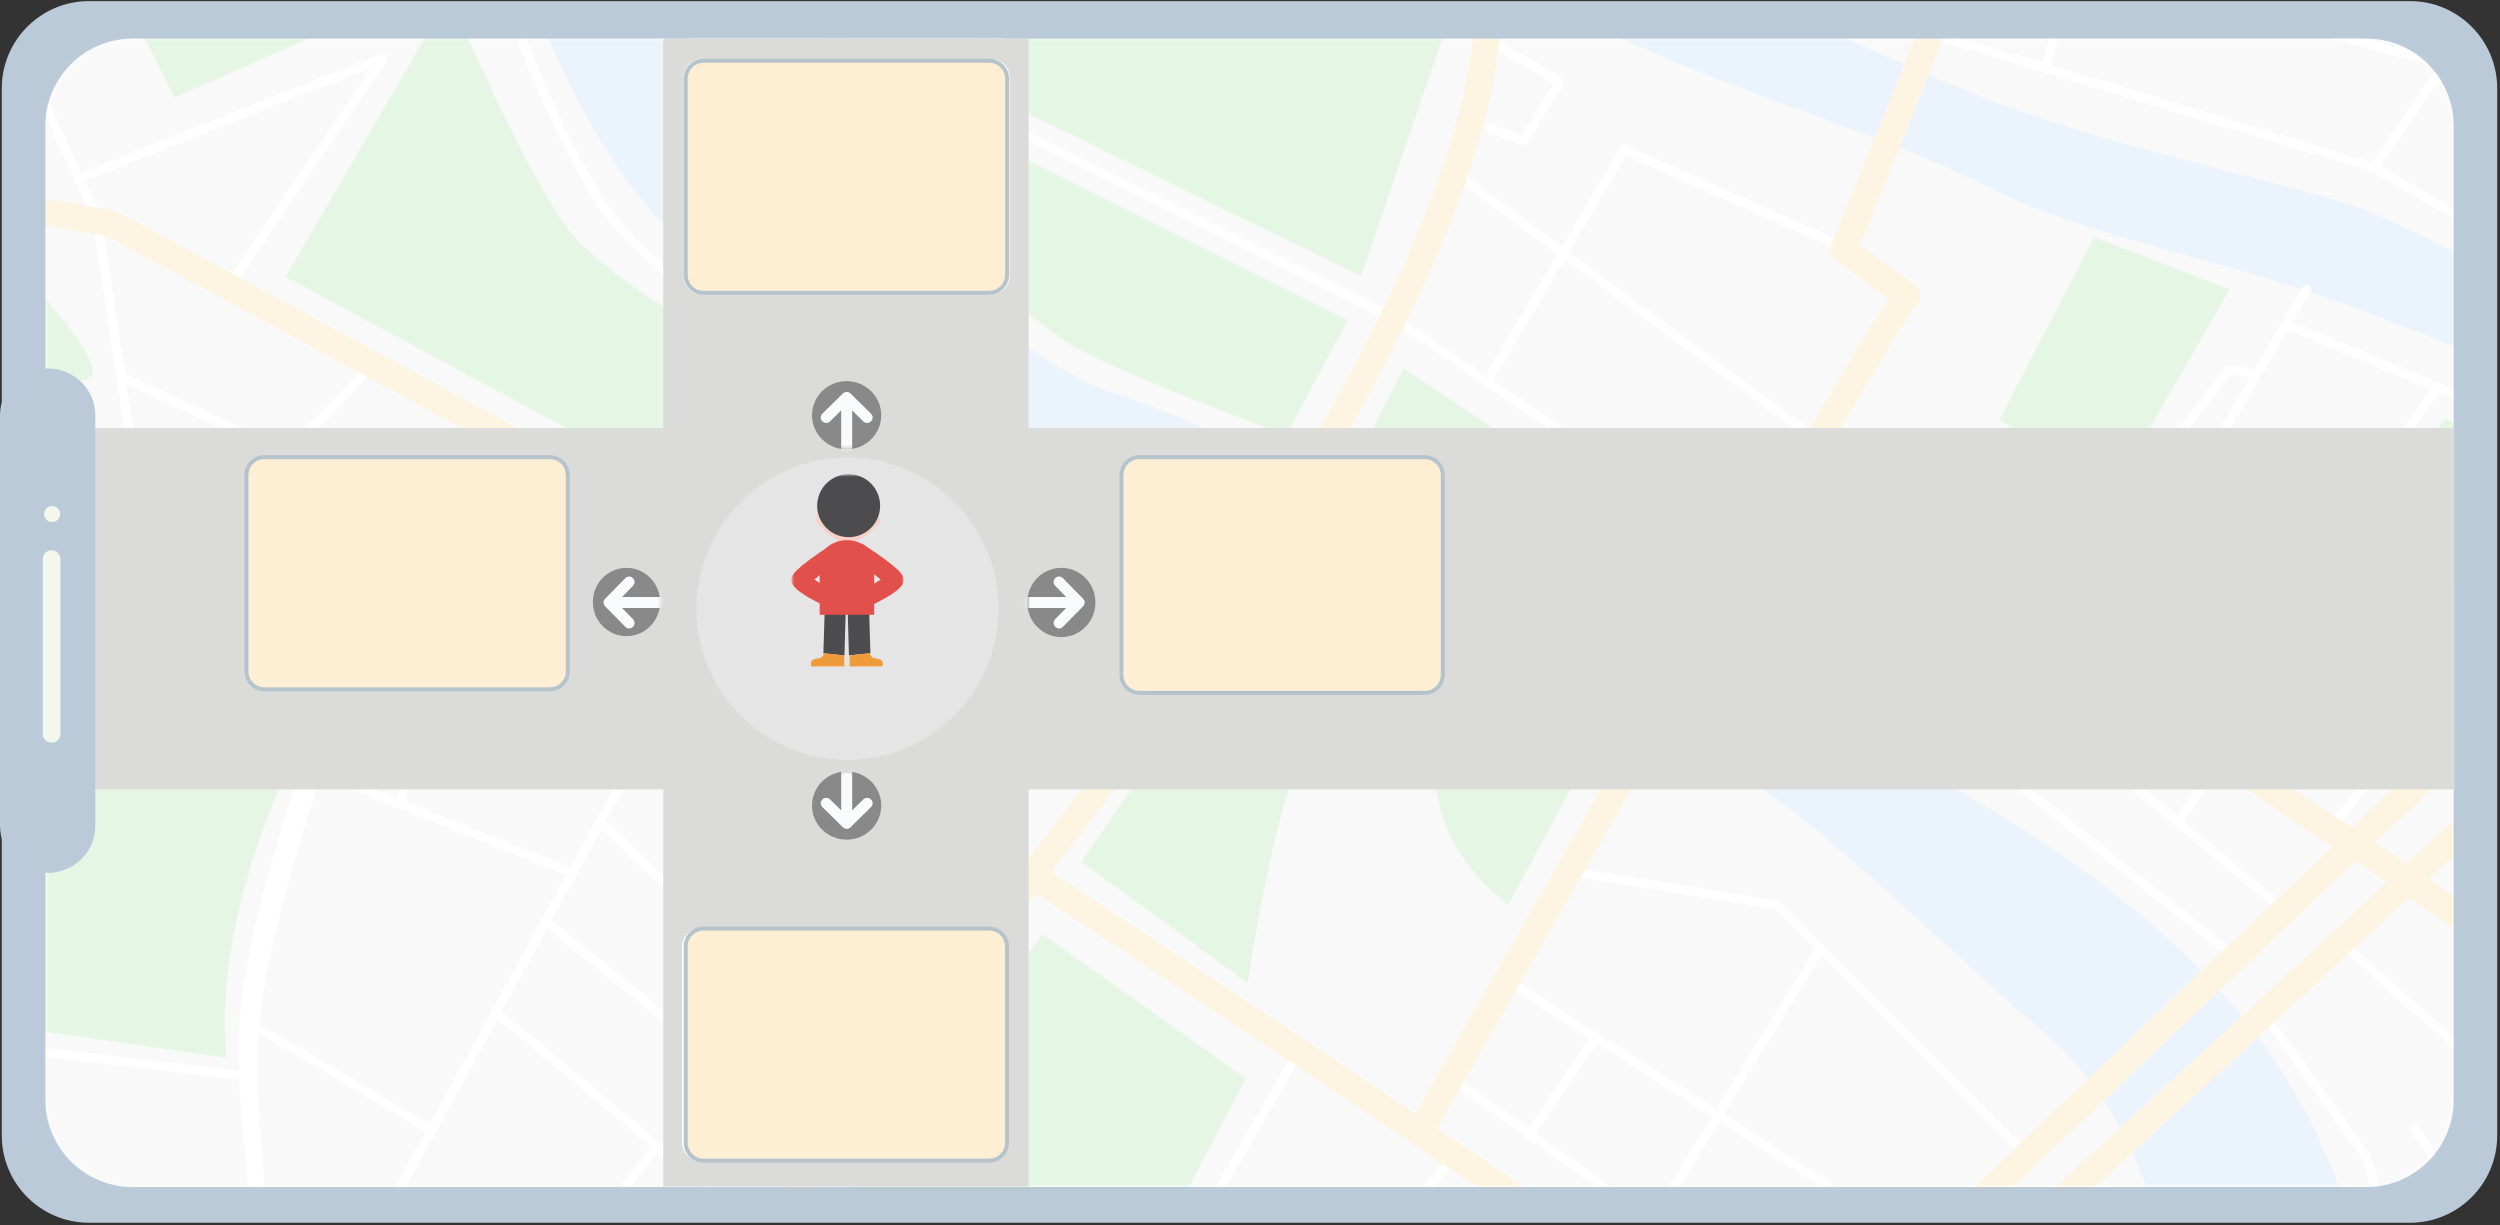 <svg width="700" height="343" viewBox="0 0 700 343" fill="none" xmlns="http://www.w3.org/2000/svg">
<rect x="0" y="0" width="700" height="343" fill="#333333" stroke="none"/>
<path d="M24.925 0.311H674.791C688.27 0.311 699.216 11.256 699.216 24.736V317.944C699.216 331.423 688.27 342.369 674.791 342.369H24.925C11.445 342.369 0.499 331.423 0.499 317.944V24.736C0.499 11.256 11.445 0.311 24.925 0.311Z" fill="#BACAD8"/>
<path d="M662.586 10.815H37.146C23.656 10.815 12.72 21.75 12.72 35.24V307.935C12.72 321.425 23.656 332.36 37.146 332.36H662.586C676.076 332.36 687.012 321.425 687.012 307.935V35.24C687.012 21.75 676.076 10.815 662.586 10.815Z" fill="white"/>
<mask id="mask0_606_325" style="mask-type:luminance" maskUnits="userSpaceOnUse" x="12" y="10" width="676" height="323">
<path d="M37.147 10.828H662.587C676.067 10.828 687.013 21.774 687.013 35.254V307.931C687.013 321.411 676.067 332.357 662.587 332.357H37.147C23.667 332.357 12.721 321.411 12.721 307.931V35.271C12.721 21.791 23.667 10.845 37.147 10.845V10.828Z" fill="white"/>
</mask>
<g mask="url(#mask0_606_325)">
<g opacity="0.2">
<mask id="mask1_606_325" style="mask-type:luminance" maskUnits="userSpaceOnUse" x="-18" y="-20" width="756" height="432">
<path d="M737.809 -19.168H-17.515V411.232H737.809V-19.168Z" fill="white"/>
</mask>
<g mask="url(#mask1_606_325)">
<path d="M4.447 37.572V366.279C4.447 375.122 11.502 382.272 20.213 382.272H720.385C729.096 382.272 736.151 375.104 736.151 366.279V25.741C736.151 16.898 729.096 9.748 720.385 9.748H31.874C16.729 9.748 4.447 22.201 4.447 37.572Z" fill="#E0E3E0"/>
<path d="M202.682 381.029L202.947 381.259H331.836L326.211 345.126L348.818 301.957L291.965 261.609L202.682 381.029Z" fill="#7DD178"/>
<path d="M302.757 241.274L349.311 275.238C349.311 275.238 359.063 209.479 368.744 207.24C378.408 205 399.411 205.106 402.708 223.64C406.006 242.173 422.318 253.265 422.318 253.265L448.716 204.418L358.71 160.244L302.774 241.256L302.757 241.274Z" fill="#7DD178"/>
<path d="M559.83 117.469L590.602 139.548L624.284 81.054L586.388 66.436L559.83 117.469Z" fill="#7DD178"/>
<path d="M35.578 0.904L48.875 27.321L108.796 0.904H35.578Z" fill="#7DD178"/>
<path d="M124.632 0.904L79.964 77.508L198.82 141.574L215.132 103.536C215.132 103.536 172.157 80.206 159.989 65.34C149.267 52.238 130.928 10.603 126.713 0.887H124.632V0.904Z" fill="#7DD178"/>
<path d="M286.762 0.904L273.431 24.746L381.124 77.332L406.993 1.539L405.247 0.904H286.762Z" fill="#7DD178"/>
<path d="M-3.288 109.199C11.719 108.652 25.633 107.418 26.003 104.719C26.814 98.812 11.754 82.694 11.754 82.694L-3.288 79.996V109.181V109.199Z" fill="#7DD178"/>
<path d="M360.192 121.778C360.192 121.778 310.04 103.526 298.471 95.644C286.903 87.761 255.391 62.156 255.391 62.156L268.652 35.228L377.368 89.63L360.192 121.778Z" fill="#7DD178"/>
<path d="M466.668 176.666L476.931 159.138L392.992 103.148L377.156 134.061L466.668 176.666Z" fill="#7DD178"/>
<path d="M-3.288 237.728L3.872 269.223L-1.348 286.875L63.423 296.168C59.561 256.826 80.67 215.614 80.67 215.614L48.593 179.834L-3.305 199.972V237.763L-3.288 237.728Z" fill="#7DD178"/>
<path d="M744.745 141.724L684.682 117.318L663.504 144.669L707.343 177.504L744.745 144.14V141.724Z" fill="#7DD178"/>
<path d="M149.443 0.904C162.704 34.551 180.445 63.277 200.125 74.228C229.063 90.311 299.494 129.441 325.999 141.556C352.485 153.671 448.61 195.799 476.72 210.312C504.829 224.825 541.332 262.545 571.557 288.415C601.782 314.285 601.976 343.628 613.209 366.535C615.167 370.538 616.895 375.546 618.482 381.277H669.992C666.73 375.194 664.155 368.545 662.709 361.086C651.97 305.732 622.221 269.529 573.638 236.94C524.967 204.281 472.505 185.924 433.797 167.214C395.09 148.504 343.404 120.007 312.226 110.237C281.049 100.468 228.516 45.625 206.737 27.197C200.371 21.819 193.441 12.49 186.352 0.922H149.461L149.443 0.904Z" fill="#99C9F5"/>
<path d="M420.466 0.904C432.739 3.885 443.673 6.089 460.284 13.531C492.608 28.026 527.824 37.937 556.991 52.52C585.859 66.98 623.649 72.694 657.807 85.655C682.054 94.843 713.813 106.887 744.744 121.418V100.785C715.453 85.444 675.036 62.854 657.207 57.07C634 49.54 586.123 40 552.424 26.157C532.885 18.133 511.741 8.346 493.913 0.887H420.466V0.904Z" fill="#99C9F5"/>
<path d="M631.127 104.342C631.127 104.43 631.127 104.518 631.127 104.624C631.021 105.294 630.404 105.77 629.734 105.664L624.584 104.941L592.155 146.929C591.749 147.458 590.991 147.563 590.444 147.175L557.45 123.14L535.919 149.062C535.478 149.591 534.702 149.662 534.173 149.239C533.644 148.815 533.574 148.04 534.014 147.511L556.287 120.689C556.71 120.195 557.45 120.089 557.979 120.477L590.938 144.477L623.086 102.878C623.35 102.525 623.791 102.349 624.232 102.402L630.104 103.213C630.686 103.301 631.109 103.76 631.162 104.324" fill="white"/>
<path d="M277.839 0.904L255.197 43.28C254.88 43.879 255.109 44.62 255.708 44.937C256.308 45.255 257.049 45.026 257.366 44.426L280.608 0.904H277.822H277.839Z" fill="white"/>
<path d="M191.343 185.918C191.008 186.007 190.708 186.218 190.549 186.518L106.786 339.602L14.946 375.999V378.627L108.109 341.7C108.373 341.595 108.602 341.401 108.744 341.154L192.066 188.881L274.701 245.24C275.265 245.628 276.023 245.487 276.411 244.923C276.587 244.676 276.64 244.394 276.623 244.129C276.587 243.777 276.411 243.442 276.094 243.23L192.33 186.095C192.048 185.901 191.678 185.83 191.343 185.918Z" fill="white"/>
<path d="M283.994 233.598C284.153 233.369 284.206 233.087 284.188 232.822C284.153 232.469 283.959 232.117 283.641 231.905L197.057 175.722L227.335 102.363C227.599 101.728 227.282 101.023 226.665 100.776C226.03 100.529 225.325 100.829 225.06 101.446L194.412 175.74C194.182 176.286 194.376 176.903 194.87 177.221L282.301 233.951C282.866 234.321 283.624 234.162 284.012 233.598" fill="white"/>
<path d="M652.182 230.331C651.759 230.86 651.829 231.619 652.358 232.042C652.887 232.465 653.663 232.377 654.086 231.866L684.224 195.08L701.752 210.828C702.264 211.286 703.039 211.233 703.498 210.74C703.727 210.475 703.833 210.14 703.815 209.805C703.798 209.505 703.657 209.223 703.41 209.011L685.793 193.176L698.948 177.111C699.16 176.846 699.248 176.511 699.213 176.176C699.16 175.841 698.984 175.541 698.701 175.347L624.813 123.696C624.249 123.308 623.491 123.45 623.103 123.996C622.715 124.543 622.838 125.301 623.403 125.689L696.215 176.582L652.2 230.314L652.182 230.331Z" fill="white"/>
<path d="M646.908 81.583C647.032 81.354 647.085 81.107 647.067 80.86C647.032 80.472 646.82 80.12 646.468 79.908C645.886 79.573 645.127 79.767 644.792 80.349L585.329 181.958C584.994 182.54 585.188 183.281 585.77 183.633C586.352 183.968 587.11 183.774 587.445 183.193L646.908 81.583Z" fill="white"/>
<path d="M265.777 27.024C265.46 27.623 265.707 28.364 266.324 28.664L390.346 90.613C390.964 90.913 391.704 90.666 392.004 90.067C392.11 89.855 392.145 89.626 392.128 89.414C392.092 89.009 391.845 88.621 391.457 88.427L267.435 26.477C266.818 26.177 266.077 26.424 265.777 27.024Z" fill="white"/>
<path d="M102.854 101.932L42.121 165.398C41.681 165.856 41.663 166.579 42.086 167.056L84.391 214.933C84.268 215.074 84.162 215.233 84.091 215.427C69.49 260.641 66.298 279.404 66.898 299.754L-3.269 291.642V294.111L66.986 302.241C67.268 308.712 67.885 315.449 68.608 323.331C69.067 328.339 69.596 334.035 70.09 340.349C70.09 340.454 70.107 340.56 70.107 340.666C71.254 354.368 77.002 368.422 84.356 381.278H87.195C76.808 363.45 73.352 349.8 72.576 340.437C72.576 340.331 72.576 340.243 72.558 340.137C72.294 336.698 74.534 335.94 73.687 326.893C70.689 292.436 70.09 278.134 89.681 217.455L157.662 244.7C158.297 244.947 159.02 244.647 159.267 244.012C159.337 243.818 159.372 243.642 159.355 243.448C159.319 243.007 159.037 242.584 158.596 242.407L86.631 213.751L44.678 166.262L104.635 103.607C105.111 103.113 105.094 102.338 104.6 101.879C104.106 101.403 103.33 101.438 102.854 101.932Z" fill="white"/>
<path d="M517.843 69.963C517.931 69.769 517.966 69.558 517.949 69.364C517.914 68.94 517.649 68.535 517.226 68.341L455.276 40.849C454.694 40.602 454.024 40.813 453.707 41.343L415.335 106.184C414.982 106.766 415.176 107.524 415.775 107.859C416.357 108.194 417.116 108 417.468 107.418L455.276 43.529L516.203 70.58C516.82 70.862 517.561 70.58 517.843 69.963Z" fill="white"/>
<path d="M140.804 0.904C150.432 26.509 161.436 50.721 171.311 62.995C184.625 79.518 218.042 100.962 270.663 126.761C309.776 145.947 345.45 160.478 345.803 160.619C346.438 160.883 347.161 160.566 347.425 159.949C347.496 159.755 347.531 159.561 347.514 159.384C347.478 158.943 347.196 158.538 346.755 158.362C345.345 157.78 204.517 100.256 173.251 61.461C164.804 50.986 154.329 29.666 143.449 0.922H140.821L140.804 0.904Z" fill="white"/>
<path d="M404.454 325.174C403.008 326.849 372.518 362.383 365.641 381.287H368.251C370.949 374.374 377.209 364.234 386.714 351.397C396.448 338.259 406.235 326.885 406.323 326.761C406.764 326.25 406.711 325.474 406.182 325.033C405.671 324.592 404.895 324.663 404.454 325.174Z" fill="white"/>
<path d="M362.749 293.651L333.582 344.138C333.458 344.368 333.388 344.632 333.423 344.879C333.423 345.02 334.94 358.422 336.809 371.86C337.303 375.422 337.761 378.525 338.184 381.259H340.671C339.048 370.995 337.32 357.646 335.91 345.002L364.883 294.868C365.006 294.639 365.059 294.392 365.041 294.163C365.006 293.775 364.795 293.404 364.424 293.21C363.842 292.875 363.084 293.087 362.749 293.669" fill="white"/>
<path d="M232.606 260.56C232.624 260.842 232.553 261.142 232.359 261.389L219.486 278.459C219.275 278.741 218.957 278.917 218.605 278.953C218.252 278.988 217.917 278.864 217.652 278.618L168.505 232.222C168.012 231.763 167.994 230.987 168.47 230.493C168.946 230 169.722 229.982 170.216 230.441L218.358 275.884L230.384 259.925C230.79 259.379 231.566 259.273 232.113 259.678C232.412 259.89 232.571 260.225 232.606 260.56Z" fill="white"/>
<path d="M210.3 230.16C210.318 230.46 210.247 230.76 210.053 231.006L193.195 252.697C192.772 253.226 192.013 253.332 191.467 252.926C190.938 252.52 190.832 251.744 191.255 251.215L208.114 229.525C208.537 228.996 209.295 228.89 209.842 229.296C210.124 229.507 210.283 229.825 210.318 230.16" fill="white"/>
<path d="M510.066 123.235C510.084 123.517 510.014 123.817 509.82 124.064C509.414 124.61 508.638 124.716 508.091 124.311L407.558 50.194C407.011 49.788 406.906 49.03 407.311 48.483C407.717 47.936 408.493 47.831 409.039 48.236L509.573 122.371C509.873 122.583 510.031 122.918 510.066 123.253" fill="white"/>
<path d="M489.962 155.707C489.98 155.971 489.909 156.253 489.751 156.5C489.363 157.064 488.604 157.205 488.04 156.818L390.205 90.548C389.64 90.16 389.499 89.401 389.887 88.855C390.275 88.29 391.033 88.149 391.598 88.537L489.433 154.807C489.751 155.019 489.927 155.354 489.962 155.707Z" fill="white"/>
<path d="M689.161 334.725L720.921 281.681L744.745 244.667V240.135L718.822 280.394L688.05 331.781L677.293 315.557C676.923 314.993 676.165 314.834 675.583 315.204C675.001 315.575 674.86 316.333 675.23 316.897L687.063 334.743C687.292 335.096 687.698 335.307 688.121 335.29C688.544 335.29 688.932 335.061 689.144 334.69" fill="white"/>
<path d="M438.066 22.718C438.083 22.982 438.03 23.229 437.889 23.459L427.591 40.194C427.273 40.705 426.621 40.917 426.074 40.687L416.516 36.737C415.882 36.473 415.599 35.767 415.864 35.133C416.129 34.515 416.852 34.215 417.469 34.48L426.057 38.025L435.138 23.247L415.476 12.049C414.894 11.714 414.682 10.973 415.018 10.374C415.353 9.792 416.111 9.58 416.693 9.915L437.448 21.748C437.731 21.907 437.942 22.189 438.03 22.506C438.048 22.577 438.066 22.647 438.066 22.7" fill="white"/>
<path d="M133.661 163.391L110.419 224.582C110.172 225.217 110.507 225.94 111.142 226.17C111.777 226.416 112.5 226.081 112.746 225.447L135.53 165.472L190.302 188.679C190.937 188.943 191.66 188.661 191.942 188.026C192.031 187.832 192.048 187.638 192.048 187.444C192.013 187.004 191.731 186.598 191.308 186.422L135.336 162.703C135.019 162.562 134.666 162.562 134.366 162.703C134.049 162.827 133.802 163.091 133.696 163.409" fill="white"/>
<path d="M-3.288 192.718V195.363C23.887 185.54 45.965 177.288 48.205 176.459C48.734 176.265 49.051 175.736 49.016 175.207C49.016 175.101 48.98 174.995 48.945 174.872C48.698 174.237 47.993 173.919 47.34 174.149C46.794 174.36 24.539 182.684 -3.27 192.718" fill="white"/>
<path d="M512.217 376.139C512.235 376.421 512.164 376.703 511.988 376.95C511.582 377.497 510.824 377.638 510.26 377.233L404.771 302.357C404.207 301.969 404.083 301.193 404.489 300.646C404.895 300.1 405.653 299.959 406.217 300.364L511.706 375.24C512.006 375.451 512.182 375.786 512.217 376.139Z" fill="white"/>
<path d="M567.802 322.525C567.837 322.878 567.713 323.231 567.431 323.513C566.937 323.989 566.162 323.989 565.685 323.513L497.211 254.633L437.73 244.899C437.06 244.793 436.602 244.158 436.725 243.488C436.831 242.818 437.466 242.36 438.154 242.483L498.022 252.288C498.287 252.323 498.516 252.446 498.692 252.64L567.449 321.802C567.66 322.014 567.784 322.278 567.802 322.561" fill="white"/>
<path d="M540.944 349.839C540.962 350.103 540.909 350.368 540.751 350.615C540.38 351.179 539.622 351.355 539.04 350.985L421.19 275.475C420.625 275.105 420.449 274.346 420.819 273.782C421.19 273.218 421.948 273.041 422.53 273.412L540.38 348.922C540.715 349.134 540.909 349.486 540.944 349.839Z" fill="white"/>
<path d="M510.948 265.333C510.966 265.58 510.913 265.844 510.772 266.073L463.829 342.677C463.477 343.259 462.718 343.435 462.136 343.1C461.554 342.747 461.378 341.989 461.731 341.407L508.673 264.804C509.026 264.222 509.784 264.045 510.366 264.398C510.719 264.61 510.931 264.962 510.948 265.35" fill="white"/>
<path d="M447.993 290.29C448.011 290.555 447.94 290.837 447.782 291.084L428.878 318.876C428.49 319.44 427.731 319.581 427.167 319.211C426.603 318.841 426.462 318.065 426.832 317.5L445.736 289.709C446.124 289.144 446.882 289.003 447.447 289.373C447.764 289.585 447.958 289.938 447.993 290.29Z" fill="white"/>
<path d="M744.744 91.563L665.248 45.854C665.248 45.854 665.09 45.766 665.002 45.748L539.992 7.905C539.339 7.711 538.651 8.082 538.457 8.716C538.263 9.351 538.616 10.039 539.269 10.233L664.155 48.023L744.762 94.366V91.545L744.744 91.563Z" fill="white"/>
<path d="M576.759 0.904L571.451 18.733C571.257 19.367 571.628 20.055 572.28 20.232C572.933 20.408 573.603 20.055 573.797 19.403L579.316 0.904H576.759Z" fill="white"/>
<path d="M695.051 0.904L663.627 46.225C663.239 46.771 663.38 47.529 663.944 47.917C664.509 48.306 665.267 48.164 665.655 47.6L698.032 0.904H695.069H695.051Z" fill="white"/>
<path d="M615.555 0.904L684.082 19.138L744.762 70.437V67.245L685.475 17.11C685.334 16.987 685.175 16.916 684.999 16.863L625.024 0.904H615.555Z" fill="white"/>
<path d="M215.484 346.343C215.519 346.678 215.396 347.013 215.149 347.277C214.69 347.771 213.897 347.806 213.403 347.348C207.584 342.022 138.81 284.922 138.122 284.358C137.593 283.917 137.522 283.141 137.963 282.612C138.404 282.083 139.18 282.013 139.709 282.453C142.548 284.799 209.206 340.153 215.078 345.532C215.325 345.743 215.449 346.043 215.466 346.325" fill="white"/>
<path d="M253.292 295.061C253.327 295.396 253.222 295.731 252.975 295.995C252.516 296.489 251.74 296.524 251.229 296.083L223.508 270.902C223.014 270.443 222.979 269.667 223.437 269.173C223.896 268.68 224.671 268.644 225.183 269.085L252.904 294.267C253.133 294.479 253.274 294.761 253.292 295.061Z" fill="white"/>
<path d="M182.879 320.105L136.765 381.278H139.833L184.836 321.568C185.03 321.322 185.101 321.022 185.083 320.74C185.048 320.405 184.889 320.087 184.589 319.858C184.043 319.452 183.267 319.576 182.861 320.105" fill="white"/>
<path d="M220.316 0.904L261.704 33.228C262.233 33.651 263.009 33.545 263.432 33.017C263.855 32.487 263.767 31.712 263.22 31.306L224.284 0.904H220.298H220.316Z" fill="white"/>
<path d="M633.207 282.843C632.661 283.231 632.519 283.989 632.907 284.553L661.546 324.636L675.653 373.148C675.706 373.29 675.777 373.431 675.865 373.554L681.896 381.278H685.017L677.963 372.249L663.873 323.755C663.838 323.631 663.768 323.508 663.697 323.384L634.935 283.143C634.547 282.596 633.772 282.473 633.225 282.861" fill="white"/>
<path d="M713.161 373.165L744.744 302.927V298.289C744.357 298.36 743.986 298.606 743.81 298.994L711.222 371.436L676.817 371.56C676.129 371.56 675.583 372.106 675.583 372.794C675.583 373.464 676.129 374.011 676.817 374.011L712.015 373.888C712.491 373.888 712.932 373.605 713.144 373.165" fill="white"/>
<path d="M705.419 307.112C705.454 307.43 705.348 307.765 705.101 308.029C704.643 308.541 703.867 308.576 703.373 308.135L654.667 264.825C654.156 264.384 654.12 263.608 654.579 263.097C655.037 262.585 655.813 262.55 656.307 263.009L705.013 306.301C705.26 306.513 705.383 306.812 705.419 307.112Z" fill="white"/>
<path d="M108.461 16.235C108.479 16.5 108.408 16.782 108.25 17.011L64.516 81.818C64.129 82.382 63.37 82.523 62.806 82.153C62.242 81.782 62.083 81.024 62.471 80.46L104 18.898L22.917 50.852C22.282 51.099 21.577 50.799 21.33 50.164C21.083 49.529 21.401 48.824 22.018 48.577L106.768 15.177C107.262 14.983 107.844 15.124 108.179 15.548C108.338 15.742 108.426 15.971 108.444 16.218" fill="white"/>
<path d="M81.71 126.965C81.71 127.177 81.692 127.389 81.604 127.583C81.322 128.2 80.582 128.464 79.964 128.164L33.339 106.58C32.722 106.298 32.457 105.575 32.739 104.958C33.022 104.34 33.762 104.076 34.38 104.376L81.005 125.96C81.41 126.154 81.675 126.542 81.71 126.965Z" fill="white"/>
<path d="M122.094 316.43C122.111 316.659 122.058 316.888 121.935 317.082C121.617 317.611 120.93 317.77 120.401 317.47L72.735 289.414C72.206 289.097 72.03 288.427 72.347 287.898C72.664 287.369 73.352 287.21 73.881 287.51L121.547 315.566C121.864 315.76 122.058 316.077 122.094 316.412" fill="white"/>
<path d="M234.811 322.664C234.828 322.964 234.74 323.282 234.546 323.546C234.123 324.075 233.347 324.163 232.8 323.74L152.017 259.04C151.488 258.616 151.4 257.841 151.841 257.312C152.264 256.782 153.04 256.694 153.587 257.118L234.37 321.8C234.634 322.012 234.793 322.329 234.828 322.647" fill="white"/>
<path d="M332.612 187.266C332.612 187.478 332.595 187.689 332.489 187.901C332.189 188.518 331.448 188.765 330.849 188.483L213.439 132.6C212.822 132.3 212.575 131.577 212.857 130.96C213.157 130.343 213.898 130.096 214.515 130.378L331.924 186.261C332.33 186.455 332.577 186.843 332.612 187.266Z" fill="white"/>
<path d="M292.582 135.193C292.582 135.387 292.582 135.563 292.494 135.757L269.816 191.535C269.551 192.17 268.846 192.469 268.211 192.223C267.576 191.976 267.276 191.253 267.523 190.635L290.201 134.858C290.466 134.223 291.171 133.923 291.806 134.17C292.247 134.347 292.529 134.752 292.582 135.211" fill="white"/>
<path d="M-0.026 4.674L25.95 61.333L41.785 166.416C41.891 167.086 42.508 167.545 43.178 167.439C43.831 167.333 44.272 166.769 44.219 166.134C44.219 166.099 44.219 166.081 44.219 166.046L28.366 60.804C28.366 60.698 28.313 60.575 28.26 60.487L2.672 4.691H-0.026V4.674Z" fill="white"/>
<path d="M625.413 266.515C625.431 266.815 625.343 267.133 625.149 267.397C624.725 267.926 623.95 268.014 623.403 267.591L562.829 219.273L479.471 177.162C478.872 176.845 478.625 176.122 478.942 175.504C479.26 174.905 480 174.658 480.6 174.958L564.063 217.121C564.063 217.121 564.204 217.21 564.275 217.263L624.955 265.669C625.219 265.88 625.378 266.198 625.413 266.515Z" fill="white"/>
<path d="M640.102 254.177C640.12 254.495 640.031 254.812 639.82 255.077C639.379 255.606 638.603 255.676 638.074 255.236L576.001 203.778L494.636 147.93C494.072 147.542 493.931 146.784 494.319 146.22C494.707 145.656 495.483 145.515 496.047 145.902L577.465 201.786C577.465 201.786 577.518 201.821 577.553 201.856L639.679 253.349C639.943 253.56 640.084 253.878 640.12 254.177" fill="white"/>
<path d="M587.622 182.465C587.622 182.676 587.604 182.888 587.499 183.1L577.853 203.309C577.553 203.926 576.83 204.19 576.213 203.891C575.595 203.608 575.331 202.868 575.631 202.251L585.277 182.042C585.576 181.424 586.299 181.16 586.917 181.46C587.322 181.654 587.587 182.042 587.622 182.465Z" fill="white"/>
<path d="M544.947 179.999C544.965 180.229 544.93 180.458 544.806 180.687L532.903 202.783C532.586 203.383 531.827 203.612 531.228 203.294C530.628 202.977 530.399 202.236 530.716 201.637L542.62 179.541C542.937 178.941 543.695 178.712 544.295 179.03C544.683 179.241 544.912 179.612 544.947 179.999Z" fill="white"/>
<path d="M624.055 211.333C624.072 211.598 624.002 211.88 623.843 212.127L610.882 230.925C610.494 231.489 609.735 231.63 609.171 231.242C608.607 230.854 608.466 230.096 608.854 229.532L621.815 210.734C622.203 210.169 622.961 210.028 623.526 210.416C623.843 210.628 624.019 210.963 624.055 211.316" fill="white"/>
<path d="M744.745 132.927L641.425 90.005C640.79 89.74 640.067 90.04 639.802 90.657C639.538 91.274 639.838 91.997 640.455 92.262L744.745 135.589V132.927Z" fill="white"/>
<path d="M683.36 109.11C683.377 109.392 683.307 109.691 683.131 109.938L612.046 206.522C611.641 207.068 610.865 207.192 610.318 206.786C609.772 206.381 609.648 205.622 610.054 205.076L681.138 108.492C681.543 107.946 682.319 107.822 682.866 108.228C683.166 108.439 683.342 108.774 683.36 109.11Z" fill="white"/>
<path d="M744.745 293.26C735.804 286.488 726.775 279.805 719.528 274.497C691.136 253.688 662.198 233.409 657.596 231.081C653.099 228.824 604.781 195.248 528.336 141.269C518.99 134.656 508.673 127.444 508.568 127.373C506.892 126.21 504.582 126.615 503.401 128.273C502.219 129.93 502.607 132.223 504.283 133.387C504.388 133.457 514.687 140.67 524.015 147.265C569.777 179.589 647.544 234.291 654.21 237.641C657.948 239.528 685.352 258.608 715.084 280.404C726.229 288.569 736.192 296.029 744.709 302.536V293.242L744.745 293.26Z" fill="#F7C769"/>
<path d="M539.886 0.904C530.54 25.328 513.629 66.487 512.817 68.479C512.694 68.761 512.606 69.043 512.57 69.326C512.482 69.872 512.518 70.419 512.659 70.93C512.8 71.459 513.064 71.953 513.452 72.359C513.646 72.57 513.858 72.764 514.105 72.941L528.847 83.574C525.884 87.948 520.136 97.347 507.95 118.014C496.558 137.359 480.97 164.163 461.642 197.721C428.737 254.839 395.902 312.433 395.584 313.015C394.579 314.778 395.196 317.018 396.977 318.023C398.758 319.011 401.015 318.393 402.021 316.63C452.737 227.594 530.064 93.167 536.412 85.602C537.153 84.985 537.629 84.103 537.735 83.116C537.858 81.828 537.276 80.559 536.236 79.8L520.753 68.638C524.95 58.41 539.745 22.242 547.804 0.904H539.904H539.886Z" fill="#F7C769"/>
<path d="M-3.288 60.325L30.006 66.109L308.347 216.724C310.145 217.694 312.385 217.041 313.372 215.242C313.743 214.59 313.884 213.867 313.813 213.179C313.708 211.998 313.037 210.887 311.909 210.27L33.039 59.372C32.686 59.178 32.298 59.055 31.91 58.984L-3.288 52.865V60.325Z" fill="#F7C769"/>
<path d="M287.997 244.439C286.869 246.132 287.327 248.407 289.038 249.535C290.678 250.611 410.239 329.031 484.991 381.282H497.864C425.105 329.966 300.095 247.948 293.129 243.399C291.418 242.288 289.126 242.746 287.997 244.439Z" fill="#F7C769"/>
<path d="M286.392 242.359L183.99 381.282H193.177L292.388 246.715C293.605 245.075 293.252 242.765 291.594 241.565C289.937 240.366 287.609 240.719 286.41 242.377" fill="#F7C769"/>
<path d="M412.901 0.904C412.866 2.068 412.83 3.214 412.795 4.325C411.772 38.307 389.659 90.152 348.888 154.235C317.905 202.941 286.798 241.843 286.498 242.231C285.211 243.818 285.475 246.145 287.08 247.415C288.685 248.685 291.012 248.42 292.3 246.815C292.617 246.428 323.918 207.262 355.131 158.22C373.488 129.371 388.23 102.796 398.952 79.201C412.46 49.469 419.62 24.34 420.219 4.519C420.254 3.338 420.29 2.139 420.343 0.904H412.919H412.901Z" fill="#F7C769"/>
<path d="M653.716 260.528C596.264 313.696 538.97 365.805 521.935 381.27H532.921C554.999 361.203 606.827 313.995 658.777 265.924C696.497 231.026 724.271 204.944 744.745 185.406V175.195C723.725 195.316 694.417 222.879 653.716 260.528Z" fill="#F7C769"/>
<path d="M523.222 360.521L499.751 381.277H510.896L528.195 365.988C528.195 365.988 528.266 365.935 528.301 365.9L744.745 160.072V149.879L523.222 360.539V360.521Z" fill="#F7C769"/>
</g>
</g>
</g>
<path d="M687.223 119.846H4.448V221.039H687.223V119.846Z" fill="#DBDCD9"/>
<path d="M288.011 10.869H185.706V332.241H288.011V10.869Z" fill="#DBDCD9"/>
<path d="M13.344 103.166C5.972 103.166 0 109.025 0 116.258V231.3C0 238.533 5.972 244.392 13.344 244.392C20.717 244.392 26.688 238.533 26.688 231.3V116.258C26.688 109.025 20.717 103.166 13.344 103.166Z" fill="#BACAD8"/>
<path d="M14.456 156.543V205.471" stroke="#F4F7EB" stroke-width="4.938" stroke-miterlimit="10" stroke-linecap="round"/>
<path d="M175.417 159.002C170.215 159.002 166 163.287 166 168.56C166 173.832 170.215 178.118 175.417 178.118C180.619 178.118 184.834 173.832 184.834 168.56C184.834 163.287 180.619 159.002 175.417 159.002Z" fill="#898989"/>
<path d="M14.592 146.19C15.835 146.19 16.847 145.179 16.847 143.935C16.847 142.691 15.835 141.68 14.592 141.68C13.348 141.68 12.336 142.691 12.336 143.935C12.336 145.179 13.348 146.19 14.592 146.19Z" fill="#F4F7EB"/>
<path d="M237.296 212.716C260.657 212.716 279.582 193.791 279.582 170.43C279.582 147.07 260.635 128.145 237.296 128.145C213.957 128.145 195.011 147.091 195.011 170.43C195.011 193.769 213.936 212.716 237.296 212.716Z" fill="#E6E5E6"/>
<path d="M227.364 116.27C227.364 110.994 231.71 106.721 237.056 106.721C242.403 106.721 246.748 110.994 246.748 116.27C246.748 121.545 242.403 125.819 237.056 125.819C231.71 125.819 227.364 121.545 227.364 116.27Z" fill="#898989"/>
<path d="M227.365 225.555C227.365 230.83 231.71 235.104 237.057 235.104C242.404 235.104 246.749 230.83 246.749 225.555C246.749 220.28 242.404 216.006 237.057 216.006C231.71 216.006 227.365 220.28 227.365 225.555Z" fill="#898989"/>
<path d="M236.449 183.53L230.547 182.958L230.977 168.867H236.86L236.449 183.53Z" fill="#4C4C4E"/>
<path d="M237.7 183.487L243.709 182.915L243.297 168.842H237.289L237.7 183.487Z" fill="#4C4C4E"/>
<mask id="mask2_606_325" style="mask-type:luminance" maskUnits="userSpaceOnUse" x="222" y="133" width="30" height="57">
<path d="M251.845 133.82H222.68V189.469H251.845V133.82Z" fill="white"/>
</mask>
<g mask="url(#mask2_606_325)">
<path d="M236.396 183.535V186.592H227.204C227.204 186.592 226.632 184.983 227.902 184.625C229.171 184.25 229.797 184.321 230.155 183.946C230.53 183.57 230.799 182.873 230.799 182.873L236.378 183.535H236.396Z" fill="#EE9B3A"/>
<path d="M237.881 183.535V186.592H247.054C247.054 186.592 247.627 184.983 246.357 184.625C245.087 184.25 244.462 184.321 244.104 183.946C243.746 183.57 243.46 182.873 243.46 182.873L237.881 183.535Z" fill="#EE9B3A"/>
<path d="M237.29 155.621H236.521C235.341 155.621 234.357 154.656 234.357 153.457V150.65C234.357 149.452 235.323 148.486 236.521 148.486H237.29C238.47 148.486 239.453 149.452 239.453 150.65V153.457C239.453 154.656 238.488 155.621 237.29 155.621Z" fill="#F7D0C5"/>
<path d="M245.122 147.11C244.425 147.11 243.853 146.52 243.853 145.822C243.853 145.125 244.443 144.553 245.14 144.553C245.838 144.553 246.41 145.143 246.41 145.84C246.41 146.538 245.82 147.11 245.122 147.11Z" fill="#F7D0C5"/>
<path d="M229.851 146.944C229.153 146.944 228.581 146.354 228.581 145.656C228.581 144.959 229.171 144.387 229.868 144.387C230.566 144.387 231.138 144.977 231.138 145.674C231.138 146.372 230.548 146.944 229.851 146.944Z" fill="#F7D0C5"/>
</g>
<mask id="mask3_606_325" style="mask-type:luminance" maskUnits="userSpaceOnUse" x="227" y="106" width="20" height="20">
<path d="M227.365 116.272C227.365 121.547 231.71 125.82 237.057 125.82C242.403 125.82 246.749 121.547 246.749 116.272C246.749 110.996 242.403 106.723 237.057 106.723C231.71 106.723 227.365 110.996 227.365 116.272Z" fill="white"/>
</mask>
<g mask="url(#mask3_606_325)">
<path d="M239.238 111.256L243.905 115.852C244.495 116.424 244.495 117.354 243.905 117.944L243.851 117.998C243.261 118.57 242.314 118.57 241.741 117.998L238.612 114.922V127.261C238.612 128.119 237.897 128.816 237.038 128.816C236.216 128.816 235.536 128.155 235.536 127.35V114.922L232.407 117.998C231.817 118.57 230.869 118.57 230.297 117.998L230.243 117.944C229.653 117.372 229.653 116.442 230.243 115.852L234.911 111.256L236.019 110.165C236.305 109.897 236.681 109.736 237.074 109.736C237.468 109.736 237.843 109.897 238.129 110.165L239.238 111.256Z" fill="#F9FBFC"/>
</g>
<path d="M196.518 16.532H277.63C280.419 16.532 282.69 18.803 282.69 21.592V77.348C282.69 80.137 280.419 82.426 277.612 82.426H196.518C193.728 82.426 191.439 80.155 191.439 77.348V21.592C191.439 18.803 193.71 16.514 196.518 16.514V16.532Z" fill="white"/>
<path d="M319.008 128.016H399.008C401.76 128.016 404 130.29 404 133.083V188.913C404 191.706 401.76 193.998 398.991 193.998H319.008C316.257 193.998 314 191.724 314 188.913V133.083C314 130.29 316.239 127.998 319.008 127.998V128.016Z" fill="white"/>
<path d="M319.008 128.016H398.997C401.748 128.016 403.988 130.29 403.988 133.083V188.913C403.988 191.706 401.748 193.998 398.98 193.998H319.008C316.257 193.998 314 191.724 314 188.913V133.083C314 130.29 316.239 127.998 319.008 127.998V128.016Z" fill="#FEEED3" stroke="#B5C3CC" stroke-width="1.112"/>
<path d="M74.009 128.018H154.009C156.76 128.018 159 130.257 159 133.008V187.992C159 190.743 156.76 193 153.991 193H74.009C71.257 193 69 190.76 69 187.992V133.008C69 130.257 71.24 128 74.009 128V128.018Z" fill="white"/>
<path d="M74.008 128.018H153.998C156.748 128.018 158.988 130.257 158.988 133.008V187.992C158.988 190.743 156.748 193 153.98 193H74.008C71.257 193 69 190.761 69 187.992V133.008C69 130.257 71.239 128 74.008 128V128.018Z" fill="#FEEED3" stroke="#B5C3CC" stroke-width="1.112"/>
<path d="M297.175 159.002C302.45 159.002 306.724 163.347 306.724 168.694C306.724 174.041 302.45 178.386 297.175 178.386C291.9 178.386 287.626 174.041 287.626 168.694C287.626 163.347 291.9 159.002 297.175 159.002Z" fill="#898989"/>
<mask id="mask4_606_325" style="mask-type:luminance" maskUnits="userSpaceOnUse" x="287" y="158" width="20" height="21">
<path d="M287.645 168.69C287.645 174.055 291.919 178.382 297.194 178.382C302.469 178.382 306.743 174.037 306.743 168.69C306.743 163.343 302.469 158.998 297.194 158.998C291.919 158.998 287.645 163.343 287.645 168.69Z" fill="white"/>
</mask>
<g mask="url(#mask4_606_325)">
<path d="M302.183 170.863L297.588 175.53C297.016 176.12 296.086 176.12 295.496 175.53L295.442 175.476C294.87 174.886 294.87 173.939 295.442 173.366L298.518 170.237H286.179C285.321 170.237 284.623 169.54 284.623 168.663C284.623 167.841 285.285 167.161 286.09 167.161H298.518L295.442 164.032C294.87 163.442 294.87 162.494 295.442 161.922L295.496 161.868C296.068 161.278 296.998 161.278 297.588 161.868L302.183 166.536L303.274 167.644C303.542 167.93 303.703 168.306 303.703 168.699C303.703 169.093 303.542 169.468 303.274 169.754L302.183 170.863Z" fill="#F9FBFC"/>
</g>
<mask id="mask5_606_325" style="mask-type:luminance" maskUnits="userSpaceOnUse" x="165" y="158" width="21" height="21">
<path d="M165.999 168.688C165.999 174.053 170.273 178.38 175.548 178.38C180.823 178.38 185.097 174.035 185.097 168.688C185.097 163.341 180.823 158.996 175.548 158.996C170.273 158.996 165.999 163.341 165.999 168.688Z" fill="white"/>
</mask>
<g mask="url(#mask5_606_325)">
<path d="M170.523 170.861L175.101 175.528C175.673 176.118 176.603 176.118 177.193 175.528L177.247 175.475C177.819 174.884 177.819 173.937 177.247 173.364L174.171 170.235H186.51C187.368 170.235 188.066 169.538 188.066 168.662C188.066 167.839 187.404 167.159 186.599 167.159H174.171L177.247 164.03C177.819 163.44 177.819 162.492 177.247 161.92L177.193 161.866C176.621 161.276 175.691 161.276 175.101 161.866L170.523 166.534L169.415 167.642C169.147 167.928 168.986 168.304 168.986 168.697C168.986 169.091 169.147 169.466 169.415 169.752L170.523 170.861Z" fill="#F9FBFC"/>
</g>
<mask id="mask6_606_325" style="mask-type:luminance" maskUnits="userSpaceOnUse" x="227" y="215" width="20" height="21">
<path d="M227.366 225.547C227.366 230.822 231.711 235.096 237.058 235.096C242.404 235.096 246.75 230.822 246.75 225.547C246.75 220.272 242.404 215.998 237.058 215.998C231.711 215.998 227.366 220.272 227.366 225.547Z" fill="white"/>
</mask>
<g mask="url(#mask6_606_325)">
<path d="M239.239 230.546L243.906 225.968C244.496 225.396 244.496 224.466 243.906 223.876L243.853 223.822C243.262 223.25 242.315 223.25 241.742 223.822L238.613 226.898V214.56C238.613 213.701 237.898 213.004 237.04 213.004C236.217 213.004 235.537 213.666 235.537 214.47V226.898L232.408 223.822C231.818 223.25 230.87 223.25 230.298 223.822L230.244 223.876C229.654 224.448 229.654 225.378 230.244 225.968L234.912 230.546L236.02 231.655C236.306 231.923 236.682 232.084 237.075 232.084C237.469 232.084 237.844 231.923 238.13 231.655L239.239 230.546Z" fill="#F9FBFC"/>
</g>
<path d="M196.047 259.998H276.952C279.734 259.998 282 262.238 282 264.99V319.989C282 322.74 279.734 324.998 276.934 324.998H196.047C193.265 324.998 191 322.758 191 320.006V265.008C191 262.256 193.265 259.998 196.065 259.998H196.047Z" fill="white"/>
<path d="M276.962 259.998H197.008C194.242 259.998 192 262.24 192 265.006V319.973C192 322.738 194.242 324.981 197.008 324.981H276.962C279.728 324.981 281.97 322.738 281.97 319.973V265.006C281.97 262.24 279.728 259.998 276.962 259.998Z" fill="#FEEED3" stroke="#B5C3CC" stroke-width="1.112"/>
<mask id="mask7_606_325" style="mask-type:luminance" maskUnits="userSpaceOnUse" x="221" y="132" width="33" height="61">
<path d="M253.005 132.791H221.578V192.766H253.005V132.791Z" fill="white"/>
</mask>
<g mask="url(#mask7_606_325)">
<path d="M238.216 133.969C233.38 133.561 229.102 137.151 228.693 142.009C228.285 146.845 231.875 151.123 236.733 151.532C241.57 151.94 245.847 148.35 246.256 143.492C246.664 138.655 243.074 134.378 238.216 133.969Z" fill="#F7D0C5"/>
<path d="M238.366 132.813C233.529 132.404 229.252 135.994 228.843 140.853C228.435 145.711 232.025 149.967 236.883 150.375C241.719 150.784 245.997 147.194 246.406 142.336C246.814 137.499 243.224 133.221 238.388 132.813" fill="#4C4C4E"/>
<path d="M229.51 172.146V157.55C229.51 154.089 232.949 151.252 237.141 151.252C241.333 151.252 244.772 154.089 244.772 157.55V172.146" fill="#E1504A"/>
<path d="M231.036 169.68C221.083 164.993 221.449 162.973 221.642 161.876C221.793 161.081 222.094 159.447 233.229 152.225L236.797 155.965C233.487 158.115 229.704 160.802 228.005 162.263C229.252 163.123 231.617 164.456 233.917 165.531L231.058 169.658L231.036 169.68Z" fill="#E1504A"/>
<path d="M243.547 169.68L240.688 165.531C242.988 164.456 245.353 163.123 246.599 162.263C244.901 160.802 241.096 158.115 237.807 155.965L241.376 152.225C252.511 159.447 252.812 161.081 252.962 161.876C253.156 162.973 253.521 164.993 243.568 169.68" fill="#E1504A"/>
</g>
<path d="M197.008 17.018H276.998C279.749 17.018 281.988 19.257 281.988 22.008V76.992C281.988 79.743 279.749 82 276.98 82H197.008C194.257 82 192 79.761 192 76.992V22.008C192 19.257 194.24 17 197.008 17V17.018Z" fill="#FEEED3" stroke="#B5C3CC" stroke-width="1.112"/>
</svg>
